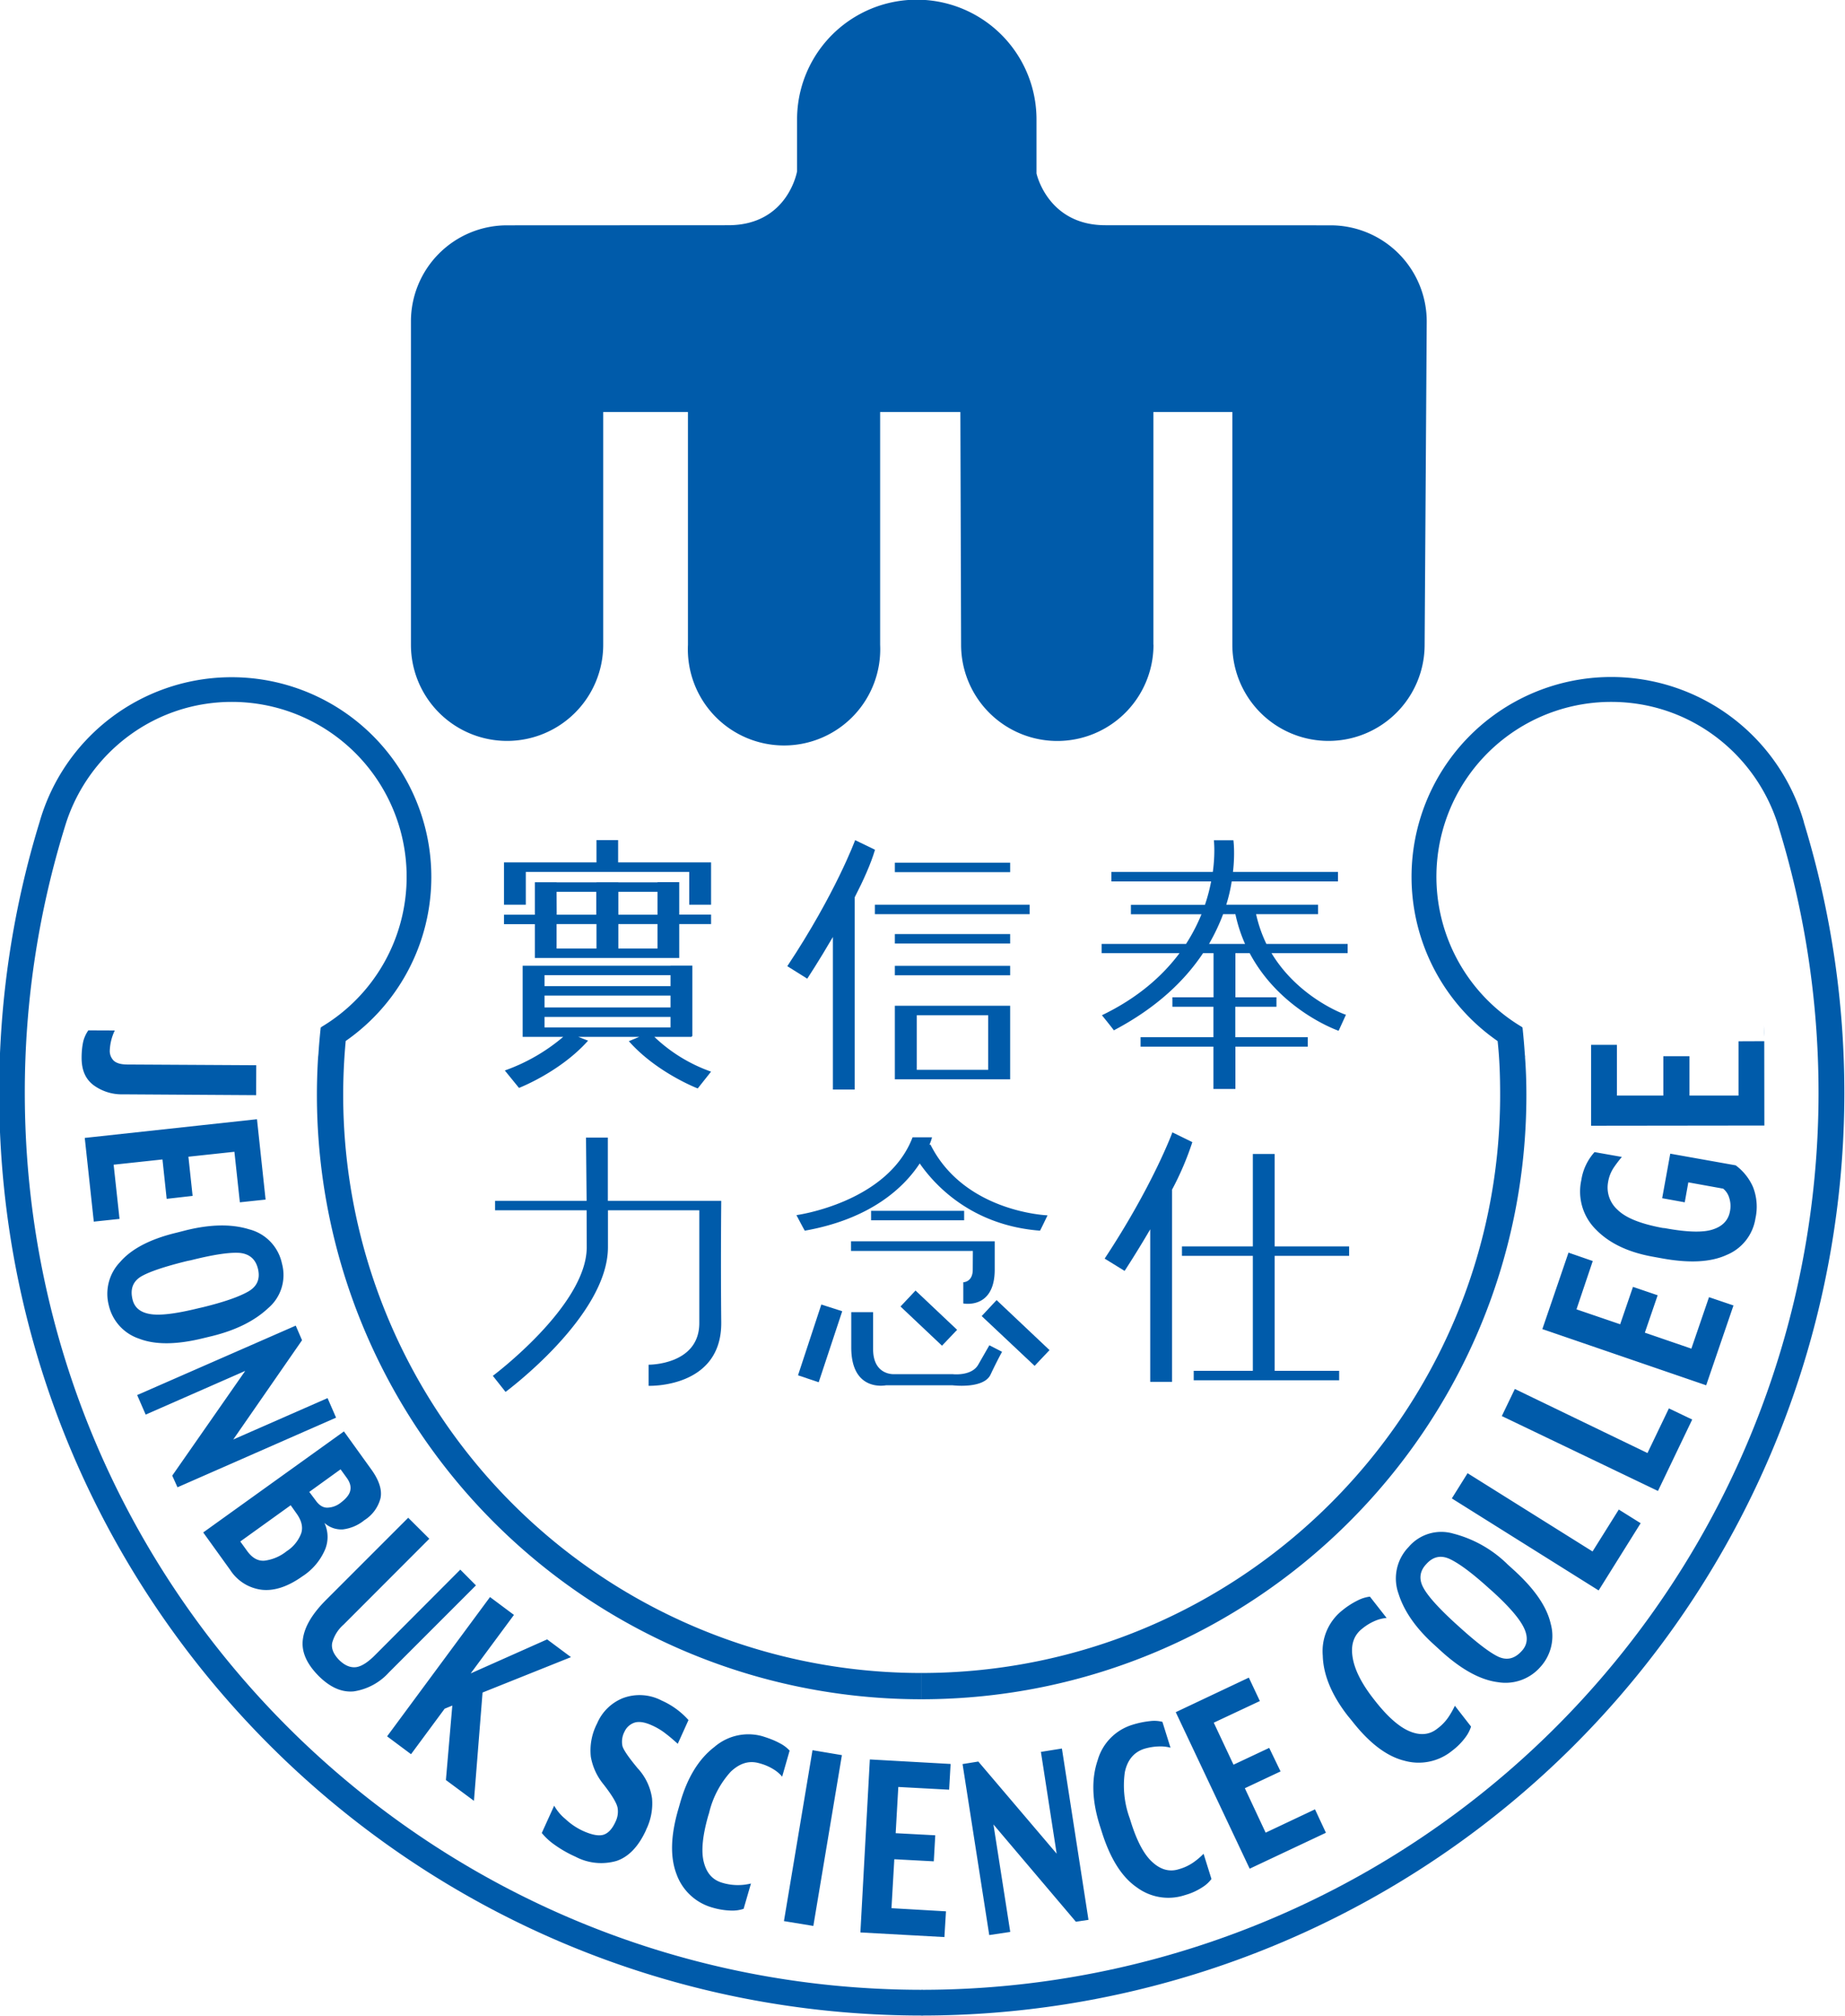 <svg xmlns="http://www.w3.org/2000/svg" width="175.34mm" height="191.529mm" viewBox="0 0 175.34 191.529"><g style="fill:#005baa;fill-opacity:1"><path d="M212.005 82.915a1.91 1.91 0 0 0-1.834-1.383 1.902 1.902 0 0 0-1.083 3.466c.018.164.024.325.024.514 0 3.038-2.476 5.502-5.514 5.502v.25c3.176 0 5.764-2.576 5.764-5.752 0-.122-.004-.243-.013-.361h.001l-.003-.028a6.12 6.12 0 0 0-.022-.255l-.005-.001v-.003a1.664 1.664 0 0 1 .85-3.095c.74 0 1.36.482 1.58 1.146.255.813.394 1.679.394 2.575a8.54 8.54 0 0 1-8.54 8.54v.245a8.785 8.785 0 0 0 8.4-11.36" style="fill:#005baa;fill-opacity:1;fill-rule:nonzero;stroke:none;stroke-width:.353" transform="matrix(9.98 0 0 9.98 -1944.372 -749.367)"/><path d="M195.203 82.915a1.902 1.902 0 1 1 2.916 2.082 5.503 5.503 0 0 0 5.48 6.017v.25a5.753 5.753 0 0 1-5.743-6.113l.003-.028a6.12 6.12 0 0 1 .022-.255l.006-.001v-.003a1.665 1.665 0 0 0-.852-3.095c-.737 0-1.358.482-1.577 1.146a8.551 8.551 0 0 0-.395 2.575c0 4.717 3.829 8.54 8.546 8.54v.245c-4.852 0-8.79-3.935-8.79-8.785 0-.896.134-1.76.384-2.575M205.81 81.225v-2.216h.752v2.216a.915.915 0 1 0 1.831 0l.02-3.078a.916.916 0 0 0-.917-.915l-2.143-.001c-.55 0-.656-.493-.656-.493v-.514a1.14 1.14 0 1 0-2.28 0v.494s-.087.513-.655.513l-2.106.001a.915.915 0 0 0-.916.915v3.078a.915.915 0 1 0 1.831 0v-2.216h.807v2.216a.916.916 0 1 0 1.83 0v-2.216h.764l.007 2.216a.915.915 0 1 0 1.832 0" style="fill:#005baa;fill-opacity:1;fill-rule:nonzero;stroke:none;stroke-width:.353" transform="matrix(9.98 0 0 9.98 -1944.372 -749.367)"/><path d="M201.694 86.52v-.001h-1.079v-.602h-.208l.006.602h-.872v.09h.872l.001.352c0 .556-.894 1.224-.894 1.224l.121.153s.975-.72.975-1.377v-.352h.87v1.073c0 .402-.483.397-.483.397v.201s.698.026.692-.605c-.006-.581 0-1.155 0-1.155M200.713 83.297v-.212h-.206v.212h-.881v.403h.208v-.312h1.556v.312h.208v-.403zM201.212 84.475h-1.2v-.104h1.2zm-1.2.09h1.2v.113h-1.2zm1.2.303h-1.2v-.1h1.2zm.201.09v-.006h.007v-.672h-.208v.001h-1.408v.677h.386a1.773 1.773 0 0 1-.556.32l.135.166s.392-.151.658-.45l-.093-.036h.58l-.099.041c.265.3.656.45.656.45l.127-.16a1.508 1.508 0 0 1-.54-.331zm0 0" style="fill:#005baa;fill-opacity:1;fill-rule:nonzero;stroke:none;stroke-width:.353" transform="matrix(9.98 0 0 9.98 -1944.372 -749.367)"/><path d="M201.088 84.117h-.373v-.233h.373zm-.581 0h-.38v-.233h.38zm-.38-.54h.378v.218h-.377zm.961.218h-.373v-.218h.373zm.207-.31h-.207v.002h-.373v-.001h-.208v.001h-.38v-.001h-.207v.309h-.294v.09h.294v.322h1.375v-.323h.303v-.09h-.303zM203.158 83.79h1.474v-.09h-1.474zM204.446 83.3h-1.098v.09h1.098zM203.348 84.069h1.098v-.09h-1.098zM203.348 84.372h1.098v-.09h-1.098zM204.237 85.272h-.68v-.52h.68zm-.889-.52v.61h1.098v-.7h-1.098zM203.16 83.177l-.19-.092s-.186.507-.646 1.2l.19.119s.112-.17.244-.397v1.452h.208v-1.83c.083-.161.155-.322.193-.452M207.674 87.043v-.09h-.709v-.88h-.208v.88h-.675v.09h.675v1.094h-.563v.09h1.385v-.09h-.614v-1.094zm0 0" style="fill:#005baa;fill-opacity:1;fill-rule:nonzero;stroke:none;stroke-width:.353" transform="matrix(9.98 0 0 9.98 -1944.372 -749.367)"/><path d="m206.181 85.96-.19-.093s-.186.507-.645 1.202l.19.117s.112-.17.244-.396v1.452h.208v-1.83a2.8 2.8 0 0 0 .193-.452M206.34 84.073c.056-.098.1-.192.134-.283h.117c.022.102.053.196.092.283zm1.32 0h-.774a1.311 1.311 0 0 1-.098-.283h.59v-.09h-.874c.025-.079.041-.153.052-.222h1.012v-.09h-1c.021-.183.004-.302.004-.302h-.186s.015.12-.01.302h-.966v.09h.95a1.637 1.637 0 0 1-.059.223h-.705v.09h.672a1.739 1.739 0 0 1-.147.282h-.804v.088h.742c-.16.214-.394.425-.739.591 0 0 .117.144.113.144.415-.218.68-.48.85-.735h.1v.42h-.392v.09h.391v.29h-.694v.09h.694v.403h.209v-.403h.689v-.09h-.69v-.29h.392v-.09h-.391v-.42h.136c.292.549.847.739.847.739l.07-.153c0 .004-.45-.156-.709-.586h.725zM203.122 86.704h.886v-.09h-.886zM202.426 88.18l.197.066.224-.676-.199-.064zM203.797 87.898l.144-.151-.396-.374-.143.152zM204.317 87.464l-.142.152.504.474.142-.15zm0 0" style="fill:#005baa;fill-opacity:1;fill-rule:nonzero;stroke:none;stroke-width:.353" transform="matrix(9.98 0 0 9.98 -1944.372 -749.367)"/><path d="M204.142 88.079c-.064.112-.244.09-.244.09h-.555s-.202.016-.202-.239v-.351h-.208v.336c0 .429.331.36.331.36h.634s.295.037.361-.101c.065-.138.11-.218.11-.218l-.121-.062-.106.185M204.09 87.174c0 .12-.09.12-.09.12v.202s.299.06.299-.322v-.27h-1.368v.092h1.16zM202.491 86.803c.638-.113.95-.42 1.094-.64.135.195.485.589 1.145.64 0 .005.072-.146.072-.146s-.792-.028-1.115-.674l-.01.003c.02-.046.025-.072.025-.072h-.185c-.238.624-1.106.741-1.106.741s.08.153.08.148M211.622 84.85c.003.033.007.068.008.104M196 85.505a.454.454 0 0 1-.282-.087c-.077-.058-.114-.143-.114-.26 0-.067.007-.12.017-.162a.325.325 0 0 1 .047-.1l.252.001a.482.482 0 0 0-.048.196c0 .034.013.065.036.09.025.024.066.037.125.038l1.234.007-.001.285zM195.72 86.717l-.086-.797 1.64-.178.082.765-.245.026-.052-.481-.438.047.04.373-.247.028-.04-.375-.465.05.056.516zM196.848 87.806c.227-.056.404-.145.532-.265a.413.413 0 0 0 .132-.424.427.427 0 0 0-.313-.327c-.168-.052-.368-.048-.6.009l-.09.023c-.25.06-.429.153-.538.279a.437.437 0 0 0-.108.413.438.438 0 0 0 .288.317c.154.06.358.058.61-.004zm-.584-.208c-.097-.014-.156-.06-.175-.14-.024-.097.003-.169.077-.216.076-.046.223-.096.442-.15l.039-.008c.219-.055.373-.077.466-.069.09.01.148.06.17.15.024.098-.008.171-.097.22-.089.05-.232.099-.428.147l-.044.01c-.204.05-.354.07-.45.056M196.517 89.246l-.05-.111.695-.997-.948.416-.081-.186 1.51-.661.06.139-.655.945.898-.394.081.186zM197.343 89.945c-.062.004-.116-.028-.163-.093l-.065-.09.48-.345.056.079c.048.067.064.132.043.191a.349.349 0 0 1-.138.168.421.421 0 0 1-.213.09m.58-.108a.313.313 0 0 0-.007-.252.239.239 0 0 0 .175.062.4.4 0 0 0 .206-.088.35.35 0 0 0 .153-.208c.017-.077-.012-.17-.086-.273l-.262-.364-1.34.962.257.357a.417.417 0 0 0 .304.189c.12.012.248-.032.383-.128a.57.57 0 0 0 .217-.257m.019-.397c-.04 0-.077-.023-.11-.07l-.06-.08.298-.215.058.08c.032.044.043.084.034.123-.008.038-.04.077-.092.116a.214.214 0 0 1-.128.046M198.53 91.009a.564.564 0 0 1-.334.18c-.115.011-.225-.038-.334-.146-.116-.117-.167-.233-.151-.35.015-.118.088-.241.219-.373l.784-.784.201.2-.816.817a.351.351 0 0 0-.109.175c-.01.053.013.107.066.162.051.05.102.073.155.069.052-.004.116-.043.189-.117l.81-.812.149.15zM199.34 92.231l-.267-.198.061-.709-.073.03-.32.433-.228-.17.98-1.326.228.17-.412.557.728-.324.227.169-.842.337zM200.98 92.507c-.072.158-.166.257-.282.296a.525.525 0 0 1-.391-.04 1.133 1.133 0 0 1-.201-.115.599.599 0 0 1-.12-.111l.118-.26a.45.45 0 0 0 .108.128.622.622 0 0 0 .168.113c.085.038.15.05.196.035.044-.015.082-.056.113-.125a.217.217 0 0 0 .019-.13c-.008-.045-.053-.12-.134-.224a.565.565 0 0 1-.121-.263.559.559 0 0 1 .06-.317.448.448 0 0 1 .246-.241.452.452 0 0 1 .368.023.75.75 0 0 1 .256.186l-.102.226c-.037-.033-.074-.066-.114-.096a.612.612 0 0 0-.131-.079c-.07-.032-.126-.04-.168-.026a.16.16 0 0 0-.094.085.205.205 0 0 0-.02.137c.01.037.058.107.145.212a.529.529 0 0 1 .137.287.563.563 0 0 1-.057.299M201.908 93.259a.337.337 0 0 1-.114.017.69.69 0 0 1-.18-.028.508.508 0 0 1-.343-.314c-.064-.163-.059-.37.016-.626l.018-.063c.068-.237.177-.414.325-.527a.494.494 0 0 1 .457-.102c.068.021.123.043.166.067a.324.324 0 0 1 .093.07l-.071.248a.33.33 0 0 0-.082-.07.48.48 0 0 0-.133-.057c-.1-.03-.19-.001-.276.081a.89.89 0 0 0-.205.392l-.007.022c-.054.189-.07.337-.044.442.026.106.082.171.173.199a.515.515 0 0 0 .277.008zM202.572 93.422l-.28-.046.272-1.627.28.047zM203.82 93.528l-.8-.044.09-1.647.769.043-.014.245-.484-.026-.025.44.377.02-.014.248-.376-.02-.027.466.519.03zM205.192 93.364l-.12.018-.785-.926.16 1.023-.2.03-.254-1.628.15-.024.746.877-.15-.969.2-.032zM206.363 92.975a.314.314 0 0 1-.087.079.584.584 0 0 1-.164.074.503.503 0 0 1-.458-.072c-.145-.099-.255-.275-.335-.529l-.02-.063c-.074-.236-.08-.441-.02-.618a.494.494 0 0 1 .325-.337.862.862 0 0 1 .174-.037.316.316 0 0 1 .118.007l.077.246a.379.379 0 0 0-.106-.012.544.544 0 0 0-.145.023c-.097.032-.16.106-.184.223a.908.908 0 0 0 .047.439l.007.022c.058.189.127.32.206.392.08.075.166.098.254.07a.454.454 0 0 0 .149-.072.658.658 0 0 0 .087-.075zM207.453 92.535l-.726.342-.704-1.49.696-.329.105.223-.439.206.188.4.34-.16.108.224-.34.16.198.423.47-.222zM208.835 91.524a.344.344 0 0 1-.053.102.615.615 0 0 1-.127.128.504.504 0 0 1-.455.095c-.17-.042-.336-.17-.499-.379l-.041-.05c-.152-.196-.232-.388-.237-.571a.495.495 0 0 1 .187-.432.762.762 0 0 1 .15-.096.344.344 0 0 1 .112-.034l.159.203a.346.346 0 0 0-.104.025.495.495 0 0 0-.126.075c-.082.063-.113.154-.094.273.018.117.084.249.197.394l.014.018c.121.155.233.253.332.294.1.042.189.034.262-.024a.45.45 0 0 0 .113-.119.829.829 0 0 0 .056-.1zM209.183 89.98a1.144 1.144 0 0 0-.517-.293.408.408 0 0 0-.426.128.43.43 0 0 0-.096.443c.052.166.165.33.343.49l.07.064c.189.17.367.268.532.289a.44.44 0 0 0 .404-.142.437.437 0 0 0 .1-.416c-.037-.161-.153-.328-.344-.503zm.154.601c.043.087.037.162-.018.222-.067.075-.14.093-.222.057-.08-.037-.204-.131-.372-.283l-.03-.027c-.165-.15-.27-.266-.314-.348-.044-.08-.036-.157.027-.224.068-.076.146-.09.237-.043.091.046.211.137.361.273l.033.029c.156.142.255.256.298.344M210.45 89.588l-.4.64-1.398-.876.15-.24 1.19.745.25-.399zM210.941 88.601l-.326.68-1.487-.713.124-.258 1.263.61.204-.425zM211.334 87.515l-.26.76-1.56-.535.249-.728.231.08-.155.46.416.142.122-.356.235.08-.122.356.443.152.168-.49zM211.355 86.181a.514.514 0 0 1 .164.204.513.513 0 0 1 .024.302.45.45 0 0 1-.274.347c-.152.07-.358.08-.619.032l-.088-.016c-.231-.042-.41-.127-.537-.257a.509.509 0 0 1-.14-.471.514.514 0 0 1 .126-.267l.26.046a1.233 1.233 0 0 0-.074.097.346.346 0 0 0-.057.143.284.284 0 0 0 .09.263c.079.078.22.134.429.173l.022.002c.215.04.37.043.46.011.091-.03.145-.088.16-.173a.252.252 0 0 0-.008-.128.176.176 0 0 0-.057-.086l-.332-.06-.034.19-.215-.039.077-.424zM211.627 84.999l.001.803-1.65.002v-.77h.246v.483h.442v-.375h.249v.375h.467V85zm0 0" style="fill:#005baa;fill-opacity:1;fill-rule:nonzero;stroke:none;stroke-width:.353" transform="matrix(9.98 0 0 9.98 -1944.372 -749.367)"/></g></svg>